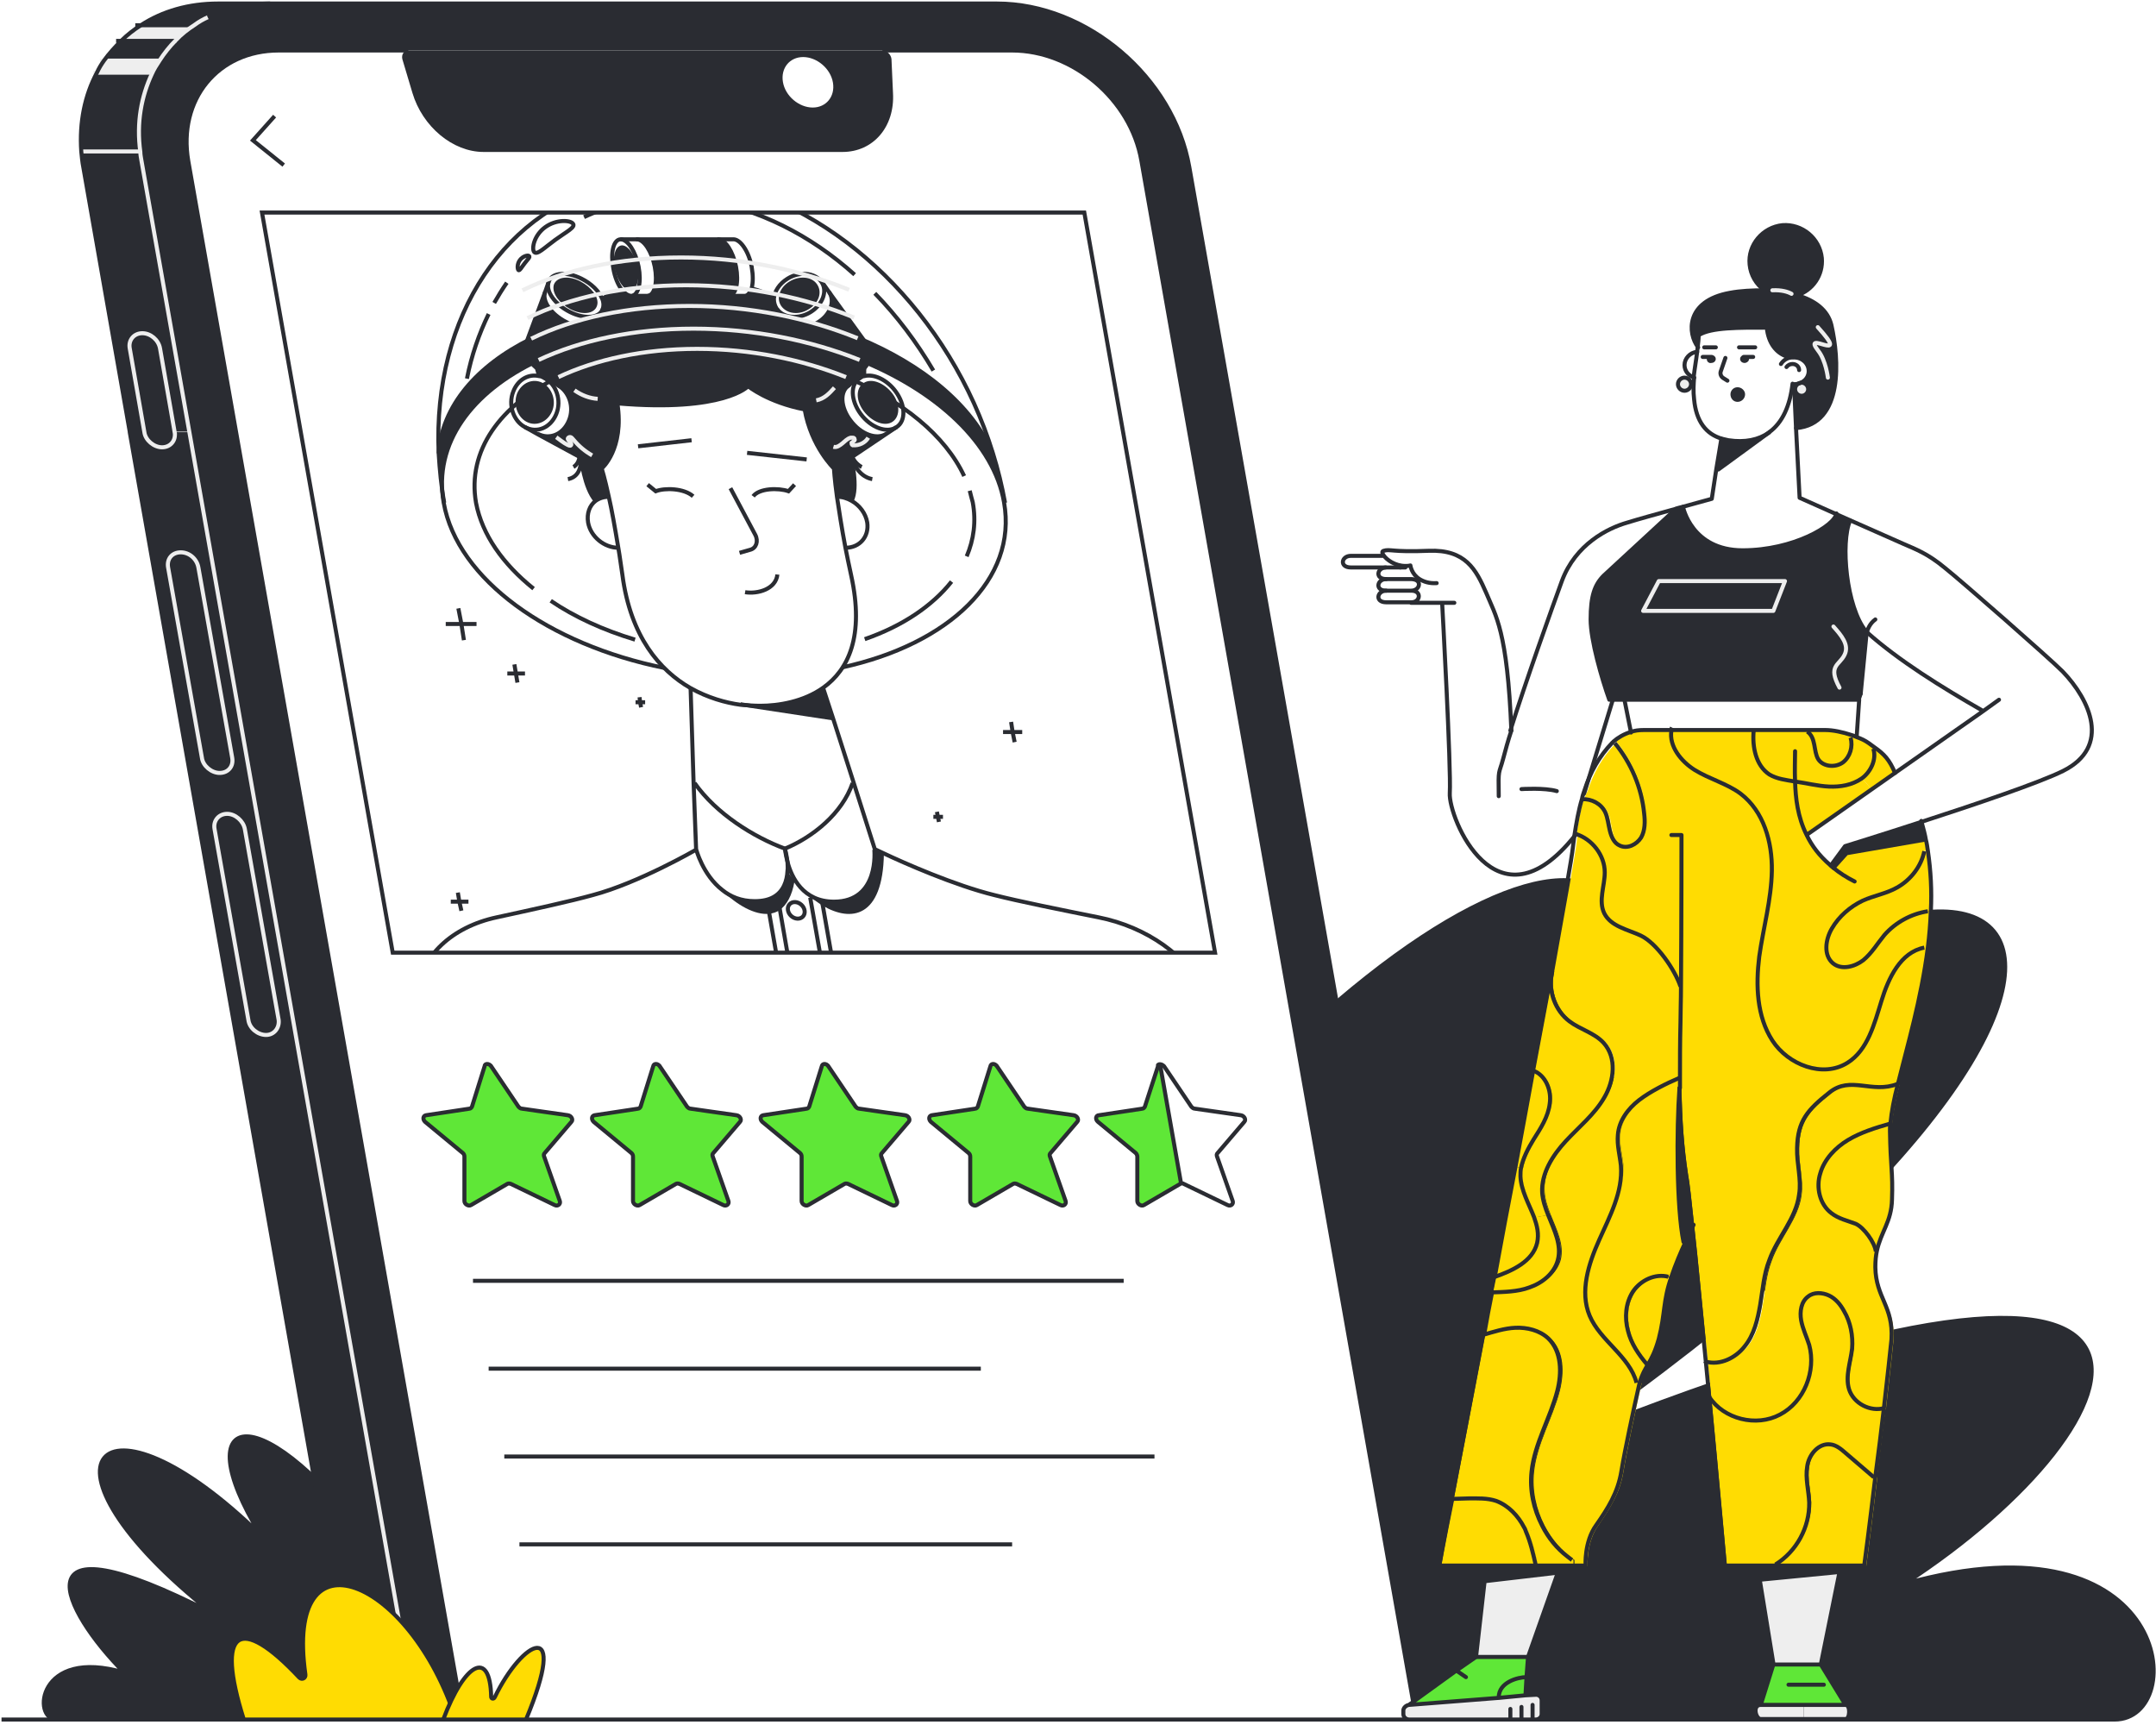 <svg xml:space="preserve" y="0" x="0" viewBox="0 0 427.1 341.6" xmlns:xlink="http://www.w3.org/1999/xlink" xmlns="http://www.w3.org/2000/svg" id="ss3" version="1.1"><style> #ss3 .st0 { fill: #fff; } #ss3 .st1 { fill: #2a2c32; } #ss3 .st2 { fill: #ffdc02; } #ss3 .st3 { fill: #5fe737; } #ss3 .st4 { fill: none; stroke-linecap: round; stroke-linejoin: round; } #ss3 .st20, #ss3 .st4, #ss3 .st6 { stroke: #2a2c32; stroke-width: 0.8; } #ss3 .st6 { fill: none; stroke-miterlimit: 10; } #ss3 .st20 { fill: #2a2c32; stroke-linecap: round; stroke-linejoin: round; } #ss3 .st22 { fill: #eee; } #ss3 .st23 { fill: none; stroke: #eee; stroke-width: 0.8; stroke-miterlimit: 10; } #ss3 .st24 { fill: #5fe737; } #ss3 .st24, #ss3 .st26, #ss3 .st27 { stroke: #2a2c32; stroke-width: 0.8; } #ss3 .st26 { fill: #ffdc02; stroke-miterlimit: 10; } #ss3 .st27 { fill: none; stroke-linecap: round; stroke-linejoin: round; } #ss3 .st27, #ss3 .st28 { stroke-miterlimit: 10; } #ss3 .st28, #ss3 .st29 { fill: none; stroke: #eee; stroke-width: 0.8; stroke-linecap: round; stroke-linejoin: round; } </style><path d="M103.7 340.6H11.2c-4.9 0-3.8-14.4 13.4-9.3-12.3-12.3-22-32 17.4-11.8-38-30.1-22.2-46.6 9.6-15.5-15.2-24.8 0-28.6 24 4.3s28.1 32.3 28.1 32.3zM132.5 340.6h286.4c15 0 11.7-41.8-41.6-26.9 49.4-32.1 68.3-82.9-66-29.1 137.4-95.8 91.2-147.5-7.3-57.1 47.2-71.9-10.1-76-84.4 19.5s-87.1 93.6-87.1 93.6z" class="st20"></path><clipPath id="SVGID_00000060004851843390808160000007415569610760964538_"><path d="M336.3 340.6h-299L-27.2-25.3h298.9z"></path></clipPath><g clip-path="url(#SVGID_00000060004851843390808160000007415569610760964538_)"><g id="XMLID_00000075125328580618002200000016112312624887106741_"><path d="M34.8 8.1c1.1-1.2 2.4-2.2 3.8-3.1.8-.6 1.7-1.1 2.6-1.5C44.8 1.7 48.9.7 53.5.7h144c17.8 0 35 14.6 38.1 32.4l39.2 222.1 18.8 106.4.4 2.3 7.7 43.5c2.5 14.2-5.1 26.3-17.6 29.8-.9-2.7-1.8-5.4-2.9-8.2h2.6c6.9 0 11.5-5.6 10.3-12.5l-67.9-385C224 19.7 212.5 10 200.5 10H55.2c-12 0-20 9.7-17.9 21.8l67.9 385c.5 3 2.1 5.8 4.2 7.9l-5.4 1.7c-4.9-5.2-8.5-11.7-9.7-18.8l-56.8-322L28 31.7c-.1-.6-.2-1.1-.2-1.6-.8-5.8.2-11 2.3-15.5.4-.9.9-1.7 1.5-2.6.9-1.4 2-2.7 3.2-3.9z" class="st1"></path><path d="m226.1 31.8 67.9 385c1.2 6.9-3.4 12.5-10.3 12.5H119.8c-3.9 0-7.6-1.8-10.4-4.5-2.2-2.1-3.7-4.9-4.2-7.9l-67.9-385C35.2 19.7 43.2 10 55.2 10h25.7c-.9 0-1.4.8-1.2 1.7l2 6.7c2 6.7 8 11.7 14.1 11.7h71.1c6.1 0 10.3-5 10-11.7l-.3-6.7c-.1-.9-.9-1.7-1.8-1.7h25.7c12 0 23.5 9.7 25.6 21.8z" class="st0"></path><path d="M174.8 10c.9 0 1.7.8 1.8 1.7l.3 6.7c.4 6.7-3.9 11.7-10 11.7H95.8c-6.1 0-12.1-5-14.1-11.7l-2-6.7c-.2-.9.3-1.7 1.2-1.7h93.9zm-9.4 6.3c-.5-3-3.4-5.4-6.3-5.4s-5 2.4-4.4 5.4c.5 3 3.4 5.4 6.3 5.4s4.9-2.4 4.4-5.4zM43.2.7h10.3c-4.5 0-8.7 1-12.3 2.8-.9.5-1.8 1-2.6 1.5H27.9C32.1 2.3 37.4.7 43.2.7z" class="st1"></path><path d="M38.5 5c-1.4.9-2.6 1.9-3.8 3.1H24c1.2-1.2 2.5-2.2 3.9-3.1h10.6z" class="st22"></path><path d="M24 8.1h10.8c-1.2 1.2-2.3 2.5-3.2 4h-11c1-1.5 2.1-2.8 3.4-4z" class="st1"></path><path d="M31.6 12c-.5.9-1 1.7-1.4 2.6l-.3-.2H19.2c.4-.8.9-1.6 1.4-2.4h11z" class="st22"></path><path d="M30.1 14.6C28 19.1 27 24.3 27.7 30H16.1c-.5-5.8.6-11.1 3.1-15.6h10.6l.3.2zM27.7 30c.1.5.1 1.1.2 1.6l9.5 53.9h-2.9L31.7 69c-.3-1.6-1.9-3-3.5-3s-2.8 1.3-2.5 3l2.9 16.6h-2.9l-9.2-52.4c-.2-1.1-.3-2.1-.4-3.1h11.6V30zM37.5 85.6l56.8 322H82.6l-.3-1.5L25.7 85.6h2.9c.3 1.6 1.9 3 3.5 3s2.7-1.4 2.5-3h2.9zM55.1 202l-6.7-37.8c-.3-1.6-1.9-3-3.5-3s-2.8 1.4-2.5 3l6.7 37.8c.3 1.6 1.9 3 3.5 3 1.7 0 2.8-1.4 2.5-3zM46 150.1l-6.7-37.7c-.3-1.7-1.9-3-3.5-3s-2.8 1.3-2.5 3l6.7 37.7c.3 1.6 1.9 3 3.5 3s2.8-1.3 2.5-3z" class="st1"></path><path d="m48.5 164.2 6.7 37.8c.3 1.6-.8 3-2.5 3-1.6 0-3.3-1.3-3.5-3l-6.7-37.8c-.3-1.6.8-3 2.5-3 1.6 0 3.2 1.4 3.5 3zM39.3 112.4l6.7 37.7c.3 1.6-.8 3-2.5 3s-3.3-1.4-3.5-3l-6.7-37.7c-.3-1.7.8-3 2.5-3s3.2 1.3 3.5 3zM31.7 69l2.9 16.6c.3 1.6-.8 3-2.5 3-1.6 0-3.3-1.4-3.5-3L25.7 69c-.3-1.6.8-3 2.5-3 1.6 0 3.2 1.3 3.5 3z" class="st1"></path><g><path d="M18.5 14.4H29.8M19.8 12h11.8M34.8 8.1h.1" class="st23"></path><path d="M23 8.1h11.8M26.8 5h11.7" class="st6"></path><path d="M117.6 435.8c-5.1-2.1-9.8-5.4-13.6-9.5-4.9-5.2-8.5-11.7-9.7-18.8l-56.8-322L28 31.7c-.1-.6-.2-1.1-.2-1.6-.8-5.8.2-11 2.3-15.5.4-.9.9-1.7 1.5-2.6.9-1.4 2-2.8 3.2-4 1.1-1.2 2.4-2.2 3.8-3.1.8-.6 1.7-1.1 2.6-1.5" class="st23"></path><path d="M41.2 3.5C44.8 1.7 48.9.7 53.5.7h144c17.8 0 35 14.6 38.1 32.4l39.2 222.1" class="st6"></path><path d="M27.7 30H15.9" class="st23"></path><path d="m25.7 85.6 56.5 320.5.3 1.5" class="st4"></path><path d="M53.5.7H43.2c-5.8 0-11 1.5-15.3 4.3-1.4.9-2.7 1.9-3.9 3.1-1.2 1.2-2.4 2.5-3.4 3.9-.5.7-1 1.5-1.4 2.4-2.4 4.5-3.5 9.8-3.1 15.6.1 1 .2 2.1.4 3.1l9.2 52.4" class="st6"></path><path d="M174.8 10h25.7c12 0 23.5 9.7 25.6 21.8l67.9 385c1.2 6.9-3.4 12.5-10.3 12.5H119.8c-3.9 0-7.6-1.8-10.4-4.5-2.2-2.1-3.7-4.9-4.2-7.9l-67.9-385C35.2 19.7 43.2 10 55.2 10h25.7" class="st6"></path><path d="M165.4 16.3c.5 3-1.5 5.4-4.4 5.4s-5.8-2.4-6.3-5.4c-.5-3 1.5-5.4 4.4-5.4s5.8 2.4 6.3 5.4z" class="st6"></path><path d="M34.6 85.6c.3 1.6-.8 3-2.5 3-1.6 0-3.3-1.4-3.5-3L25.7 69c-.3-1.6.8-3 2.5-3 1.6 0 3.2 1.3 3.5 3l2.9 16.6zM43.5 153.1c-1.6 0-3.3-1.4-3.5-3l-6.7-37.7c-.3-1.7.8-3 2.5-3s3.2 1.3 3.5 3l6.7 37.7c.3 1.7-.8 3-2.5 3zM52.7 205c-1.6 0-3.3-1.3-3.5-3l-6.7-37.8c-.3-1.6.8-3 2.5-3 1.6 0 3.2 1.4 3.5 3l6.7 37.8c.2 1.6-.9 3-2.5 3z" class="st23"></path><path d="m274.8 255.3 18.7 106.4" class="st4"></path></g></g></g><path d="m97.3 211.2 5.4 8c.2.2.4.4.7.4l9.1 1.3c.7.1 1.1.9.7 1.3l-5.3 6.2c-.2.2-.2.4-.1.7l3.1 8.8c.2.6-.4 1.1-1 .8l-8.7-4.2c-.3-.1-.5-.1-.7 0l-7.2 4.2c-.5.3-1.3-.2-1.3-.8v-8.8c0-.3-.1-.5-.3-.7l-7.5-6.2c-.5-.5-.4-1.2.2-1.3l8.6-1.3c.2 0 .4-.2.5-.4l2.5-8c0-.6.9-.6 1.3 0zM130.7 211.2l5.4 8c.2.2.4.4.7.4l9.1 1.3c.7.1 1.1.9.7 1.3l-5.3 6.2c-.2.2-.2.4-.1.7l3.1 8.8c.2.6-.4 1.1-1 .8l-8.7-4.2c-.3-.1-.5-.1-.7 0l-7.2 4.2c-.5.3-1.3-.2-1.3-.8v-8.8c0-.3-.1-.5-.3-.7l-7.5-6.2c-.5-.5-.4-1.2.2-1.3l8.6-1.3c.2 0 .4-.2.5-.4l2.5-8c.1-.6.9-.6 1.3 0zM164.1 211.2l5.4 8c.2.2.4.4.7.4l9.1 1.3c.7.1 1.1.9.7 1.3l-5.3 6.2c-.2.2-.2.4-.1.7l3.1 8.8c.2.6-.4 1.1-1 .8l-8.7-4.2c-.3-.1-.5-.1-.7 0l-7.2 4.2c-.5.3-1.3-.2-1.3-.8v-8.8c0-.3-.1-.5-.3-.7l-7.5-6.2c-.5-.5-.4-1.2.2-1.3l8.6-1.3c.2 0 .4-.2.5-.4l2.5-8c.1-.6.9-.6 1.3 0zM197.5 211.2l5.4 8c.2.2.4.4.7.4l9.1 1.3c.7.1 1.1.9.7 1.3l-5.3 6.2c-.2.2-.2.4-.1.7l3.1 8.8c.2.6-.4 1.1-1 .8l-8.7-4.2c-.3-.1-.5-.1-.7 0l-7.2 4.2c-.5.3-1.3-.2-1.3-.8v-8.8c0-.3-.1-.5-.3-.7l-7.5-6.2c-.5-.5-.4-1.2.2-1.3l8.6-1.3c.2 0 .4-.2.5-.4l2.5-8c.1-.6.9-.6 1.3 0z" class="st24"></path><g id="XMLID_00000119802048616191923980000002428716710160149905_"><path d="M245.7 220.9c.7.1 1.1.9.7 1.3l-5.3 6.2c-.2.2-.2.4-.1.7l3.1 8.8c.2.6-.4 1.1-1 .8l-8.7-4.2c-.1-.1-.3-.1-.4-.1l-4.2-23.9c.3 0 .6.2.8.4l5.4 8c.2.2.4.4.7.4l9 1.6z" class="st0"></path><path d="m229.8 210.8 4.2 23.9c-.1 0-.2 0-.3.1l-7.2 4.2c-.5.3-1.3-.2-1.3-.8v-8.8c0-.2-.1-.5-.3-.7l-7.5-6.2c-.6-.5-.4-1.3.2-1.3l8.6-1.3c.2 0 .4-.2.5-.4l2.6-8c0-.6.2-.7.5-.7z" class="st3"></path><g><path d="M229.8 210.8c.3 0 .6.2.8.4l5.4 8c.2.2.4.4.7.4l9.1 1.3c.7.1 1.1.9.7 1.3l-5.3 6.2c-.2.2-.2.4-.1.7l3.1 8.8c.2.6-.4 1.1-1 .8l-8.7-4.2c-.1-.1-.3-.1-.4-.1-.1 0-.2 0-.3.1l-7.2 4.2c-.5.3-1.3-.2-1.3-.8v-8.8c0-.2-.1-.5-.3-.7l-7.5-6.2c-.6-.5-.4-1.3.2-1.3l8.6-1.3c.2 0 .4-.2.5-.4l2.6-8c-.1-.3.1-.4.4-.4z" class="st6"></path><path d="m229.8 210.8 4.2 23.8v.1" class="st6"></path></g></g><path d="M93.7 253.7h128.9M96.8 271.1h97.5M99.9 288.5h128.8M102.9 305.9h97.6" class="st6"></path><defs><path d="M214.8 42.1H51.9l25.9 146.6h162.9z"></path></defs><clipPath id="XMLID_00000136381501794680379220000003180063496549061293_"><path d="M214.8 42.1H51.9l25.9 146.6h162.9z"></path></clipPath><g clip-path="url(#XMLID_00000136381501794680379220000003180063496549061293_)"><g id="XMLID_00000057827639931232761830000015291258737447498153_"><path d="M176.4 78.1c1.5 1.9 1.5 4.2.2 5.1s-3.7 0-5.1-1.9c-1.5-1.9-1.5-4.2-.2-5.1 1.4-.9 3.7 0 5.1 1.9z" class="st1"></path><path d="M168.2 76.3c-1.9 1.2-1.7 4.4.3 7 2 2.7 5.2 3.9 7.1 2.6l-6.7 4.5-.2.1s1.5 6 .1 8.6c-.9-.5-1.8-.8-2.8-.8-.5-3.7-.6-5.6-.6-5.6s-4.5-4.3-5.8-11.7c-7.3-1.4-11.2-4.6-11.2-4.6s-4.7 5.2-25.9 3.4c1.4 9.1-3.1 12.9-3.1 12.9s.6 1.9 1.4 5.6c-1 0-1.9.3-2.6.8-2.4-2.7-2.9-8.6-2.9-8.6l-.3-.1-8.3-4.5c2.3 1.2 5.1 0 6.2-2.6 1.1-2.6.1-5.8-2.2-7h-.1l-2.5-1.4c-.3-.2-.7-.3-1.1-.4l-.4-1.4c-1.8-1.5-2.8-3.4-2.3-4.8l3.9-10.5c-.6 1.8 1.3 4.5 4.2 6 2.9 1.4 5.7 1.2 6.4-.4l.1-.2.7-2c.2-.6.1-1.3-.1-2 0 0 1.6-1.3 3.9-1.8.6.8 1.3 1.3 1.9 1.2H147.6c.6 0 1.1-.6 1.4-1.5 1.5.4 3.6 1.1 4.6 2.1 0 .7.1 1.4.6 2.1l1.4 2c1.3 1.8 4.3 2.1 6.7.6 2.4-1.5 3.4-4.2 2.1-6l7.6 10.5c1 1.4.7 3.3-.6 4.8v1.4c-.3.1-.6.2-.9.4l-2.3 1.3z" class="st1"></path><path d="M161.6 56.6c.9 1.3.2 3.3-1.5 4.4-1.8 1.1-3.9.9-4.9-.5-.9-1.3-.2-3.3 1.5-4.3 1.7-1.2 3.9-1 4.9.4zM163 179.4c-2-1.2-4-3-5.5-4.9-.5-.6-1-1.3-1.4-2v-1.8c.8 3.1 3.1 7.9 9.2 7.9 9.1 0 8-10.3 8-10.3h.1s.6.3 1.7.8c-.2 12.7-6.5 13.6-12.1 10.3zM163.1 136.1l2 6.1-18.3-2.8c1.4.2 2.7.3 3.8.3 3.6.1 8.6-.7 12.5-3.6zM145.7 52.8c.6 3.1 0 5.7-1.4 5.8h-16.1c1.4-.1 2.1-2.7 1.4-5.8-.6-3-2.1-5.3-3.5-5.4h16.1c1.4.1 2.9 2.4 3.5 5.4z" class="st1"></path><path d="M157.4 174.5c-.5 3-1.6 4.8-3 5.8l-.4-2.4-.8-.1c2-1.1 2.7-3.3 2.8-5.2.4.6.9 1.2 1.4 1.9z" class="st1"></path><path d="M152.4 181c-2.9.3-6.5-1.8-9.3-4.6 1.6 1.3 3.7 2.2 6.4 2.2 1.6 0 2.8-.3 3.7-.8l.8.1.4 2.4c-.6.4-1.3.6-2 .7zM125.9 52.9c.4 2.2 0 4.1-1 4.2-1 .1-2.2-1.7-2.7-3.9s0-4.1 1-4.2c1 0 2.2 1.7 2.7 3.9zM114.9 56.1c2.1 1.1 3.5 3 3.1 4.3-.5 1.3-2.6 1.5-4.7.5-2.1-1.1-3.5-3-3.1-4.4.4-1.3 2.5-1.5 4.7-.4zM107.3 76.2c1.7.9 2.4 3.2 1.7 5.1-.8 1.9-2.8 2.8-4.5 1.9s-2.4-3.2-1.7-5.1c.9-1.9 2.8-2.8 4.5-1.9z" class="st1"></path><g><path d="M122.5 108.5c-2.8 0-5.5-2.2-6-5-.3-1.8.3-3.4 1.5-4.3.7-.5 1.6-.8 2.6-.8M137.3 98.3c-1.8-1.6-5.6-1.7-7.4-1l-1.6-1.3" class="st6"></path><path d="M150.6 139.8c3.6 0 8.6-.8 12.5-3.6 4.9-3.5 8.2-10.1 5.5-22.3-.4-1.9-.8-3.7-1.1-5.3-.8-4.2-1.3-7.6-1.7-10.2-.5-3.7-.6-5.6-.6-5.6s-4.5-4.3-5.8-11.7c-7.3-1.4-11.2-4.6-11.2-4.6s-4.7 5.2-25.9 3.4c1.4 9.1-3.1 12.9-3.1 12.9s.6 1.9 1.4 5.6c.6 2.6 1.2 6 1.9 10.2.3 1.7.5 3.4.8 5.3 1.6 12.2 7.4 18.9 13.5 22.4 3.4 1.9 6.9 2.9 9.9 3.3 1.4.1 2.7.2 3.9.2" class="st6"></path><path d="M167.5 108.5c2.8 0 4.7-2.2 4.3-5-.3-1.8-1.5-3.4-3.1-4.3-.9-.5-1.8-.8-2.8-.8M149.2 98.3c1.2-1.6 5-1.7 7-1l1.2-1.3M148 89.7l11.8 1.3M126.4 88.4l10.6-1.2M144.7 96.7l4.9 9.2c.7 1.3.2 2.7-1 3l-2.1.6M147.6 117.3c2.5.4 6.1-.6 6.4-3.5M244.2 208.4l-5.5-11.8c-3.4-7.2-11.5-13-21.1-14.9-7.5-1.5-15.9-3.2-20.6-4.4-7.8-1.9-18-6.4-22-8.3-1.1-.5-1.7-.8-1.7-.8l-4.2-13.2-4.1-12.8-2-6.1M136.8 136.1l.6 19 .5 13.2s-11.4 6.6-20.5 9c-4.3 1.2-12.1 2.9-19 4.4-8.9 1.9-15 7.7-15.8 14.9l-1.4 11.8M137.6 155.1c4.3 6.1 11.7 10.7 17.9 13 0 0 .3 1.1.5 2.6 0 .6.1 1.2 0 1.8-.1 2-.8 4.1-2.8 5.2-.9.5-2.1.8-3.7.8-2.7 0-4.8-.9-6.4-2.2-3.9-3-5.2-8.1-5.2-8.1M154 177.8l.5 2.4 4.9 28.2M152 178.5l.4 2.5 4.8 27.4" class="st6"></path><path d="M168.9 155.1c-2.1 6.1-7.9 10.7-13.4 13 0 0 .1 1.1.5 2.6.8 3.1 3.1 7.9 9.2 7.9 9.1 0 8-10.3 8-10.3M160.5 177.8l5.4 30.6" class="st6"></path><path d="m162.8 178.5.2.9 5.1 29" class="st6"></path><ellipse ry="1.8" rx="1.5" cy="180.3" cx="157.7" class="st6" transform="rotate(-47.521 157.744 180.264)"></ellipse><ellipse ry="1.8" rx="1.5" cy="195" cx="160.3" class="st6" transform="rotate(-47.521 160.34 194.987)"></ellipse><path d="m146.7 139.5 18.4 2.8M126.7 138.1l.1 1 .2 1M127.8 139.1h-1.9M185.6 160.8l.2 1 .2 1M186.8 161.8h-1.9M200.3 143l.3 2 .4 2M202.5 145h-3.8M90.8 120.5l.6 3.1.5 3.2M94.4 123.6h-6.1M101.9 131.6l.3 1.8.3 1.8M104 133.4h-3.5M90.7 176.8l.3 1.8.4 1.8M92.8 178.6h-3.5M109 81.3c-.8 1.9-2.8 2.8-4.5 1.9s-2.4-3.2-1.7-5.1c.8-1.9 2.8-2.8 4.5-1.9 1.7.9 2.5 3.2 1.7 5.1z" class="st6"></path><path d="M107.9 74.9c2.3 1.2 3.4 4.4 2.3 7.1-1.1 2.7-3.8 3.9-6.2 2.6-2.3-1.2-3.4-4.4-2.3-7.1.9-2.3 3-3.5 5.1-3 .4 0 .7.2 1.1.4z" class="st6"></path><path d="M110.5 76.3c2.3 1.3 3.3 4.4 2.2 7-1.1 2.7-3.8 3.9-6.2 2.6M104 84.6l2.5 1.4 8.3 4.5.3.1s.6 6 2.9 8.6" class="st6"></path><path d="M115.1 90.6c.1 2.6-.9 4-2.6 4.3" class="st6"></path><path d="M114.8 90.4c-.1 1.5-1.2 2.1-1.2 2.1M107.9 74.9l2.5 1.3.1.1 8.5 4.6M113.2 60.9c-2.1-1.1-3.5-3-3.1-4.4.5-1.3 2.6-1.5 4.7-.4s3.5 3 3.1 4.3c-.4 1.4-2.5 1.6-4.7.5z" class="st6"></path><path d="M119.4 61.2c-.6 1.8-3.5 2.1-6.5.6s-4.9-4.2-4.2-6c.6-1.8 3.5-2.1 6.5-.6 2 1 3.5 2.5 4.1 4 .3.7.3 1.4.1 2z" class="st6"></path><path d="M118.6 63.4c-.8 1.7-3.6 1.9-6.4.4-3-1.5-4.9-4.2-4.2-6M114.8 73.7c-.6 1.8-3.6 2.1-6.5.6-.7-.4-1.4-.8-1.9-1.3-1.8-1.5-2.8-3.4-2.3-4.8" class="st6"></path><path d="m108.7 55.8-.7 2-3.9 10.5M119.4 61.2l-.7 2-.1.2-2.4 6.5M125.9 52.9c.4 2.2 0 4.1-1 4.2-1 .1-2.2-1.7-2.7-3.9s0-4.1 1-4.2c1 0 2.2 1.7 2.7 3.9z" class="st6"></path><path d="M123 47.4c1.4.1 2.9 2.4 3.5 5.4.6 3.1 0 5.7-1.4 5.8-.6 0-1.3-.4-1.9-1.2-.8-1-1.4-2.5-1.7-4.2-.6-3.1 0-5.7 1.4-5.8h.1zM126 47.4h.2c1.4.1 2.9 2.4 3.5 5.4.6 3.1 0 5.7-1.4 5.8M142.1 47.4h.2c1.4.1 2.9 2.4 3.5 5.4.6 3.1 0 5.7-1.4 5.8" class="st6"></path><path d="M122.9 47.4H145.2c1.4-.1 3.1 2.3 3.7 5.4.3 1.7.3 3.2 0 4.3-.3.9-.8 1.5-1.4 1.5H125.2M106.4 73.1l.4 1.4M171.5 81.3c1.5 1.9 3.8 2.8 5.1 1.9s1.3-3.2-.2-5.1c-1.5-1.9-3.8-2.8-5.1-1.9-1.4.9-1.3 3.2.2 5.1z" class="st6"></path><path d="M170.3 74.9c-1.9 1.2-1.8 4.4.2 7.1 2 2.7 5.2 3.9 7.1 2.6 1.9-1.2 1.8-4.4-.2-7.1-1.7-2.3-4.3-3.5-6.2-3-.3 0-.6.2-.9.4z" class="st6"></path><path d="M168.2 76.3c-1.9 1.2-1.7 4.4.3 7 2 2.7 5.2 3.9 7.1 2.6M177.6 84.6l-2.1 1.4-6.7 4.5-.2.1s1.5 6 .1 8.6" class="st6"></path><path d="M168.7 90.6c.8 2.6 2.4 4 4.1 4.3" class="st6"></path><path d="M168.8 90.4c.6 1.5 1.9 2.1 1.9 2.1M170.3 74.9l-2.1 1.3v.1l-6.9 4.6M160 60.9c1.8-1.1 2.5-3 1.5-4.4-.9-1.3-3.1-1.5-4.9-.4-1.8 1.1-2.4 3-1.5 4.3 1 1.4 3.2 1.6 4.9.5z" class="st6"></path><path d="M153.9 61.2c1.3 1.8 4.3 2.1 6.7.6 2.4-1.5 3.4-4.2 2.1-6-1.3-1.8-4.3-2.1-6.7-.6-1.6 1-2.6 2.5-2.7 4 0 .7.2 1.4.6 2z" class="st6"></path><path d="M155.4 63.2c1.3 1.8 4.3 2.1 6.7.6 2.4-1.5 3.4-4.2 2.1-6M163 73.7c1.3 1.8 4.3 2.1 6.7.6.6-.4 1.1-.8 1.5-1.3 1.3-1.5 1.6-3.4.6-4.8" class="st6"></path><path d="m162.8 55.8 1.4 2 7.6 10.5M153.9 61.2l1.5 2 4.8 6.7M171.2 73.1v1.4M123.2 57.4c-2.3.6-3.9 1.8-3.9 1.8M148.8 57.1c1.5.4 3.6 1.1 4.6 2.1" class="st6"></path></g></g><g id="XMLID_00000145031850716001578770000012458354209873675950_"><path d="M196.6 89.8c1 3.2 1.8 6.5 2.4 9.8-2.1-11.7-13.2-22-28.6-28.2-9.7-3.9-21.1-6.2-32.9-6.2-11.8 0-22.4 2.3-30.7 6.2C93.5 77.6 85.9 87.9 88 99.6c-.6-3.3-.9-6.6-1.1-9.8.6-9.3 7.5-17.4 18.3-22.7 8.4-4.1 19.2-6.5 31.4-6.5 12 0 23.5 2.4 33.3 6.4 12.9 5.2 22.7 13.4 26.7 22.8zM139.4 22.4l2.4 13.7c-2.6-.5-5.2-.8-7.9-.9l-.2-1.3c.4 0 .7 0 1.1.1.4 0 .9.1 1.3.1.9.1 1.8.2 2.8.3l-2.1-11.9h2.6z" class="st1"></path><path d="m134.1 22.4 2 11.6c-.4 0-.9-.1-1.3-.1l-2-11.5h1.3zM133.8 33.9l.2 1.3h-1.9c-3.2 0-6.3.3-9.3.9l-2.4-13.7h11.3l2.1 11.5z" class="st1"></path><g><path d="M170.3 71.3c15.4 6.2 26.6 16.6 28.6 28.2 2.7 15.2-10.9 28.1-32.1 32.7" class="st6"></path><path d="M106.7 71.3c8.3-3.9 18.9-6.2 30.7-6.2s23.2 2.3 32.9 6.2" class="st23"></path><path d="M131.6 132.3c-22.8-4.6-41-17.5-43.7-32.7-2.1-11.7 5.5-22 18.7-28.2M169.9 66.9c12.9 5.3 22.7 13.4 26.7 22.8" class="st6"></path><path d="M105.2 67.1c8.4-4.1 19.2-6.5 31.4-6.5 12 0 23.5 2.4 33.3 6.4" class="st23"></path><path d="M104.5 63c8.4-4.1 19.2-6.5 31.4-6.5 12 0 23.5 2.4 33.3 6.4" class="st23"></path><path d="M103.5 57.5c8.4-4.1 19.2-6.5 31.4-6.5 12 0 23.5 2.4 33.3 6.4" class="st23"></path><path d="M86.9 89.8c.6-9.3 7.5-17.4 18.3-22.7M188.5 115.2c-3.8 4.8-9.7 8.8-17.2 11.4M192.1 97.2c.2.8.4 1.6.6 2.3.7 3.8.2 7.4-1.2 10.7M167.6 74.7c11.1 4.6 19.7 11.6 23.4 19.6" class="st6"></path><path d="M110.6 74.7c7.4-3.5 16.9-5.6 27.5-5.6 10.6 0 20.8 2.1 29.5 5.6" class="st23"></path><path d="M105.7 116.6c-6.1-4.9-10.2-10.7-11.4-17-1.8-10.3 4.8-19.4 16.3-24.9M125.8 126.7c-6.3-1.9-12-4.5-16.7-7.7" class="st6"></path><path d="M88 99.6c-.6-3.3-.9-6.6-1.1-9.8-1.2-27.3 13.3-49 35.9-53.7 3-.6 6.1-.9 9.3-.9h1.9c2.6.1 5.3.4 7.9.9 24.2 4.7 46.4 26.4 54.8 53.7 1 3.2 1.8 6.5 2.4 9.8" class="st6"></path><path d="M129.2 33.9c.9 0 1.8-.1 2.7-.1h1.9c.4 0 .7 0 1.1.1.4 0 .9.1 1.3.1.9.1 1.8.2 2.8.3l-2.1-11.9M124.3 34.5c.9-.1 1.7-.3 2.6-.4" class="st23"></path><path d="M97.9 60c.8-1.4 1.6-2.7 2.5-4M92.5 75c.9-4.6 2.4-8.9 4.3-12.8M173.3 58.1c4.4 4.5 8.3 9.7 11.6 15.3M139.4 39.7c10.7 1.6 21.1 6.8 29.9 14.7M115.7 43c5.1-2.4 10.9-3.7 17.1-3.7.8 0 1.5 0 2.3.1M110 47.5c-2.2 1.6-3.6 3.1-4.2 2.4-.5-.7 0-3.3 2.2-4.9 2.2-1.6 5-1.4 5.5-.7.6.7-1.3 1.6-3.5 3.2zM103.9 52.2c-.6.8-1 1.5-1.2 1.3-.2-.2-.3-1.2.3-2s1.6-1 1.8-.8c.3.2-.3.7-.9 1.5z" class="st6"></path><path d="m134.1 22.4 2 11.6M132.8 22.4l2.1 11.5M131.8 22.5l2 11.4" class="st23"></path><path d="m141.8 36.1-2.4-13.7h-19l2.4 13.7" class="st6"></path></g></g><path d="M110.2 86.6c.7.5 1.4 1.1 2.2 1.5.2.1.6.3.7.1.2-.2 0-.5-.2-.7s-.5-.5-.4-.7c.1-.2.4-.3.6-.2s.4.4.6.6c1 1.2 2.2 2.2 3.6 3M172 86.7c-.6 1-1.8 1.6-3.1 1.5-.2-.1-.2-.3-.2-.5.1-.1.3-.2.4-.3.1-.1.3-.2.2-.4 0-.2-.2-.3-.3-.3h-.5c-.7.2-1.1.7-1.6 1.1s-1.1.9-1.8.7M113.8 77.3c1.4 1 3 1.6 4.6 1.7M165.3 76.8c-1 1.1-2 2.2-3.6 2.5" class="st23"></path></g><path stroke-miterlimit="10" stroke-width=".8" stroke="#2a2c32" fill="none" overflow="visible" d="M214.8 42.1H51.9l25.9 146.6h162.9z"></path><path d="m54.4 23-4.3 4.8 6.1 4.9M.3 340.6h416.9" class="st6"></path><path d="M90.3 340.6c-9-27.9-34-38.5-29.8-8.9.1.7-.7 1.1-1.2.6-11.8-12.6-16.7-9.7-11 8.3h42z" class="st26"></path><path d="M87.8 340.6c4.2-11.2 9.3-14.1 9.5-4.5 0 .4.5.5.7.1 5.5-11.4 14.8-16.2 6.2 4.4H87.8" class="st26"></path><path d="M299.2 340.6h5c.7 0 1.2-.5 1.2-1.1v-2.7c0-.6-.6-1.1-1.3-1.1l-1.9.1-5.3.4-17.9 1.4c-.6.1-1.1.5-1.1 1.1v.7c0 .6.5 1.1 1.2 1.1h20.1z" class="st22"></path><path d="m288.5 330.9-9.5 6.7 17.9-1.4c0-3 3.8-4 5.5-4l.3-4h-10.3l-3.9 2.7z" class="st3"></path><path d="M285.5 310.3h19.2v-.4c-.5-2.2-1-4.4-1.9-6.5-.1-.3-.3-.6-.4-.9-1.2-2.3-3.1-4.3-5.5-5.2-1.7-.6-3.6-.5-5.5-.5-1.1 0-2.2.1-3.3.1-1.7 8.3-2.6 13.4-2.6 13.4z" class="st2"></path><path d="M288 296.9c1.1 0 2.2-.1 3.3-.1 1.8-.1 3.7-.1 5.5.5 2.4.8 4.3 2.9 5.5 5.2.1.3.3.6.4.9l3.1-1c-1.7-3.3-2.5-7-2.1-10.7.6-5.6 3.7-10.6 5.1-16 .9-3.6.9-7.9-1.8-10.4-1.7-1.6-4.1-2.2-6.4-2.1-2.2.1-4.3.7-6.4 1.4-2.4 12.5-4.6 24-6.2 32.3z" class="st2"></path><path d="m294.1 313.2-1.7 15h10.3l5.9-16.7z" class="st22"></path><path d="m294.5 310.3-.4 2.9 14.5-1.7.4-1.2h-4.8z" class="st1"></path><path d="M307.8 192.9c-.7 3.4.7 7.2 3.5 9.3 2.1 1.6 5 2.3 6.8 4.3 2.6 2.9 2.1 7.4.1 10.8-1.9 3.3-5 5.8-7.6 8.6-2.6 2.8-4.9 6.3-4.6 10.2.1 1.5.6 3 1.2 4.5 1.2 3 2.7 5.9 2 8.9-.7 2.6-3 4.5-5.6 5.4-2.4.8-5.1.9-7.6 1-.6 2.9-1.1 5.7-1.6 8.5 2.1-.7 4.2-1.3 6.4-1.4 2.3-.1 4.8.5 6.4 2.1 2.7 2.6 2.7 6.8 1.8 10.4-1.4 5.4-4.5 10.4-5.1 16-.4 3.7.4 7.4 2.1 10.7 1.4 2.7 3.4 5.1 5.9 6.8v1.2h2.6s-.3-4.7 2.1-8c2.3-3.4 4.3-6.4 5-10.7s2.4-12.1 3.4-16.6c.1-.3.1-.6.2-.9l-.4-.1c-1.4-5.3-7.2-8.3-9.3-13.3-2-4.8-.3-10.2 1.8-15 2.1-4.7 4.7-9.6 4.3-14.7-.2-2-.8-4-.6-6.1.3-2.8 2-5.2 4.2-6.9 2.2-1.7 5.4-3.3 8-4.4 0-3.4 0-7 .1-10.9 0-2.1.1-4.5.1-7.1-1.1-3.3-4.7-8.6-7.9-10.1-2.6-1.2-5.9-1.9-7.2-4.4-1.2-2.5.1-5.4.1-8.1 0-3.4-2.5-6.6-5.7-7.7-.1.1-.1.2-.2.3-.1.8-.2 1.5-.3 2.3-.3 2.1-2 11.8-4.4 25.1z" class="st2"></path><path d="M296.4 253c-.2 1-.4 1.9-.6 2.9 2.6 0 5.2-.1 7.6-1 2.5-.9 4.9-2.8 5.6-5.4.8-3-.8-5.9-2-8.9l-2.8.5c.6 1.7 1.1 3.4.6 5.1-.8 3.7-4.8 5.5-8.4 6.8z" class="st2"></path><path d="m297 336.2 5.3-.4v-.2l.2-3.4c-1.7 0-5.5 1.1-5.5 4z" class="st3"></path><path d="M300.6 231.2c-1.4 7.3-2.8 14.6-4.1 21.8 3.6-1.3 7.6-3.1 8.5-6.8.4-1.7 0-3.4-.6-5.1-1-2.7-2.7-5.3-2.7-8.1 0-.5 0-1.1.1-1.6l-1.2-.2z" class="st2"></path><path d="m300.6 231.2 1.1.2c.4-2 1.4-3.9 2.5-5.7 1.4-2.2 2.9-4.5 3.2-7.1.4-2.6-.8-5.6-3.3-6.4-1.1 6.1-2.3 12.5-3.5 19z" class="st2"></path><path d="M301.7 231.4c-.1.5-.1 1.1-.1 1.6.1 2.8 1.7 5.5 2.7 8.1l2.8-.5c-.6-1.5-1.1-2.9-1.2-4.5-.3-3.8 2-7.4 4.6-10.2 2.6-2.8 5.7-5.3 7.6-8.6 1.9-3.3 2.4-7.9-.1-10.8-1.8-2-4.6-2.7-6.8-4.3-2.8-2.1-4.2-5.9-3.5-9.3-1.1 5.8-2.3 12.3-3.6 19.2 2.5.8 3.6 3.9 3.3 6.4-.4 2.6-1.9 4.9-3.2 7.1-1.1 1.9-2.1 3.8-2.5 5.8zM305.8 302.3l-3.1 1c.9 2.1 1.4 4.3 1.9 6.5v.4h7.1V309c-2.5-1.6-4.5-4-5.9-6.7zM333.1 213.5v2.1c.1 6.4.5 11.9 1.3 17.1.3 1.5.7 5.2 1.2 10 .8 7.1 1.7 17 2.7 26.9 2.8.8 5.9-.7 7.7-3 1.9-2.3 2.6-5.3 3.1-8.3.5-3 .7-6 1.8-8.8 1.7-4.5 5.3-8.2 5.9-13 .4-3.1-.5-6.1-.5-9.2.2-5.4 2.2-7.6 6.4-11 4.2-3.4 8.4.3 13.5-1.7 1.8-7.3 4.6-16.7 5.9-26.9l-.6-.1c-4.7 1-7.1 6.1-8.5 10.6-1.4 4.6-2.7 9.7-6.7 12.2-4.9 3-11.7.3-14.9-4.4-3.2-4.8-3.4-10.9-2.6-16.6.8-5.7 2.4-11.3 2.5-17 .1-5.7-1.6-11.9-6.2-15.3-2.7-2.1-6.2-2.9-9.1-4.7-2.8-1.7-5.2-4.7-4.6-7.8h-5.3c-.9 0-1.8.1-2.6.4-1.3.4-2.5 1-3.4 1.9l.2.1c3.2 4 5.3 8.9 5.8 13.9.2 1.6.2 3.4-.6 4.8s-2.7 2.4-4.2 1.6c-1.1-.5-1.7-1.8-2-3-.3-1.2-.3-2.5-.9-3.6-.8-1.7-2.7-2.8-4.6-2.6-.7 2.3-1.1 4.7-1.5 7.2.1-.1.2-.2.2-.3 3.2 1 5.7 4.2 5.7 7.7 0 2.7-1.3 5.6-.1 8.1 1.3 2.6 4.6 3.2 7.2 4.4 3.2 1.5 6.8 6.8 7.9 10.1 0 2.6-.1 5.1-.1 7.1.1 4.2 0 7.8 0 11.1z" class="st2"></path><path d="M313.9 158.3c1.9-.2 3.8.9 4.6 2.6.6 1.1.6 2.4.9 3.6.3 1.2.8 2.5 2 3 1.5.7 3.3-.2 4.2-1.6.8-1.4.8-3.2.6-4.8-.5-5.1-2.6-10-5.8-13.9l-.2-.1-.2.2c-2.6 2.7-4.4 5.9-5.5 9.4-.3.5-.5 1-.6 1.6zM317.1 245.6c-2.1 4.7-3.9 10.2-1.8 15 2.1 5 7.9 8 9.3 13.3l.4.1c.5-1.7 1.1-2.7 1.7-3.7-1.7-1.9-3.2-4.2-3.8-6.7-.7-2.6-.5-5.5 1-7.8 1.5-2.2 4.4-3.6 7-2.9h.4c.8-2.4 1.9-5 2.8-6.9h-.1c-1.4-6.9-1.4-22.4-.8-30.5v-2.1c-2.6 1-5.8 2.7-8 4.4-2.2 1.7-4 4.2-4.2 6.9-.2 2 .4 4 .6 6.1.2 5.2-2.3 10.1-4.5 14.8z" class="st2"></path><path d="M323.9 255.9c-1.5 2.2-1.7 5.2-1 7.8.7 2.5 2.1 4.7 3.8 6.7.7-1.2 1.4-2.5 2.1-5 1.3-5 .8-7.5 2.5-12.3h-.4c-2.6-.8-5.5.6-7 2.8zM363.2 171.9c-.2-.2-.5-.4-.7-.6-2.1-1.8-3.6-3.8-4.6-5.9-1.8-3.6-2.2-7.3-2.3-10.6-1.7-.3-3.6-.4-5.1-1.4-2.7-1.7-3.4-5.5-3.1-8.7H331c-.5 3.1 1.9 6.1 4.6 7.8 2.9 1.8 6.4 2.7 9.1 4.7 4.6 3.5 6.3 9.6 6.2 15.3-.1 5.7-1.7 11.3-2.5 17-.7 5.7-.5 11.8 2.6 16.6 3.1 4.8 10 7.5 14.9 4.4 4-2.5 5.4-7.7 6.7-12.2 1.4-4.6 3.8-9.7 8.5-10.6l.6.1c.3-2.4.5-4.9.6-7.3h-.5c-3.3.5-6.4 2.2-8.6 4.7-1.4 1.6-2.5 3.6-4.2 5-1.7 1.4-4.3 2-6 .6-1.9-1.6-1.5-4.7-.2-6.9 1.4-2.4 3.5-4.4 6.1-5.5 2.2-1 4.7-1.4 6.8-2.6 2.7-1.5 4.7-4.2 5.3-7.2l.6-.1c-.1-.7-.2-1.5-.4-2.2l-15.5 2.6-2.5 3z" class="st2"></path><path d="M332.7 215.5c-.6 8.1-.6 23.6.8 30.5h.1c.9-2 1.6-3.4 1.6-3.4-.5-4.9-.9-8.5-1.2-10-.8-5.2-1.2-10.7-1.3-17.1z" class="st1"></path><path d="M338.3 269.6c.2 2.4.5 4.8.7 7.2 2.9 4.4 9.3 6 14 3.5 4.8-2.5 7.2-8.6 5.7-13.8-.5-1.6-1.3-3.2-1.6-4.9-.3-1.7 0-3.7 1.4-4.7 1.1-.9 2.8-.8 4.1-.2 1.3.6 2.3 1.8 3 3.1 1.3 2.2 1.8 4.9 1.6 7.5-.3 2.7-1.4 5.5-.6 8.1.9 2.8 4.2 4.5 7 3.7.7-6.2 1.3-11.5 1.5-13.6.4-6.6-3.1-8.2-3.3-14.3 0-1.2.1-2.3.3-3.2-.2-1.8-2.4-4.8-4-5.5-1.6-.7-3.4-1.1-4.8-2.1-2.3-1.8-3.1-5.1-2.3-7.9.8-2.8 3-5.1 5.5-6.6s5.3-2.4 8.2-3.2h.1c.2-2.2.7-4.9 1.5-7.9-5 2-9.2-1.7-13.5 1.7-4.3 3.4-6.3 5.6-6.4 11-.1 3.1.9 6.2.5 9.2-.6 4.7-4.3 8.5-5.9 13-1.1 2.8-1.3 5.8-1.8 8.8-.5 3-1.2 6-3.1 8.3-1.9 2.1-5 3.6-7.8 2.8z" class="st2"></path><path d="M339 276.8c1.7 17.5 3.1 33.5 3.1 33.5h9.9v-.4c4.2-2.5 6.8-7.4 6.7-12.3-.1-2.4-.7-4.7-.4-7.1.4-2.3 2.3-4.7 4.6-4.4 1.2.2 2.1 1 3 1.7 1.9 1.6 3.7 3.2 5.6 4.8h.3c.6-4.5 1.2-9.3 1.7-13.6-2.8.8-6.1-.9-7-3.7-.8-2.6.3-5.4.6-8.1.3-2.6-.3-5.2-1.6-7.5-.7-1.3-1.7-2.4-3-3.1-1.3-.6-3-.7-4.1.2-1.4 1-1.7 3-1.4 4.7.3 1.7 1.1 3.2 1.6 4.9 1.5 5.2-1 11.3-5.7 13.8-4.6 2.6-11 1-13.9-3.4zM355.6 154.8c2.3.3 4.5.9 6.8 1 2.3.1 4.6-.3 6.5-1.6 1.8-1.3 3-3.8 2.3-5.9l.1-.2c-.3-.2-.7-.5-1.1-.8-.7-.5-1.5-.9-2.4-1.2-.3-.1-.6-.3-1-.4l-.2.4c.4 1.8-.1 3.8-1.5 4.9-1.5 1.1-3.8.9-4.8-.6-.6-.8-.7-1.9-.9-2.9s-.5-2.1-1.4-2.6v-.2h-10.6c-.3 3.2.4 6.9 3.1 8.7 1.5.9 3.4 1.1 5.1 1.4z" class="st2"></path><path d="m348.2 310.3.4 2.6h.1l15.4-1.5h.3l.3-1.1h-13.1z" class="st1"></path><path d="M348.8 337.7c-1.7 0-1 2.8 0 2.8h8.5v-2.8h-8.5zM348.6 312.9l2.7 16.6v.2h9.4l3.7-18.3h-.3l-15.4 1.5z" class="st22"></path><path d="m351.3 329.7-2.5 8h16.7l-4.8-8h-9.4z" class="st3"></path><path d="M352 309.8v.4h17.7s1.1-8.2 2.2-17.6h-.3c-1.9-1.6-3.7-3.2-5.6-4.8-.9-.8-1.9-1.6-3-1.7-2.3-.3-4.3 2-4.6 4.4-.4 2.3.3 4.7.4 7.1 0 4.8-2.6 9.7-6.8 12.2zM355.6 154.8c0 3.3.5 7 2.3 10.6h.1l12.8-9-1.9-2.2c-1.8 1.3-4.2 1.7-6.5 1.6-2.3-.2-4.5-.7-6.8-1z" class="st2"></path><path d="M357.3 337.7v2.8h8.3c.9 0 1-2.8 0-2.8h-8.3z" class="st22"></path><path d="M358 144.7v.2c.9.6 1.2 1.6 1.4 2.6s.3 2.1.9 2.9c1 1.5 3.4 1.7 4.8.6s2-3.1 1.5-4.9l.2-.4c-1.8-.6-3.7-1-5.2-1H358zM360.6 232.4c-.8 2.8-.1 6.2 2.3 7.9 1.4 1.1 3.2 1.5 4.8 2.1 1.6.7 3.8 3.7 4 5.5.8-3.8 2.9-5.8 3-10.2.2-5.5-.3-6.4-.4-13.6 0-.5 0-1 .1-1.5h-.1c-2.8.8-5.7 1.7-8.2 3.2-2.5 1.5-4.7 3.8-5.5 6.6z" class="st2"></path><path d="m365.3 167.5-2.8 3.8c.2.2.4.4.7.6l2.6-2.9 15.5-2.6c-.1-.7-.5-2.3-.9-3.7-8.3 2.7-15.1 4.8-15.1 4.8z" class="st1"></path><path d="M362.9 183.9c-1.3 2.2-1.7 5.3.2 6.9 1.7 1.4 4.3.7 6-.6 1.7-1.4 2.8-3.3 4.2-5 2.2-2.5 5.3-4.2 8.6-4.7h.5c.2-3.9 0-7.9-.6-11.9l-.6.1c-.6 3-2.7 5.7-5.3 7.2-2.1 1.2-4.6 1.6-6.8 2.6-2.6 1-4.8 3-6.2 5.4zM368.8 154.1l1.9 2.2 4.6-3.3c-1.1-2.6-2.1-3.7-4.1-5.1l-.1.2c.7 2.3-.4 4.7-2.3 6z" class="st2"></path><g><g id="XMLID_00000118361117979422985200000017512505530270555012_"><path d="m369.8 125.2-.1-.1c-4-4.8-5.1-17.8-3.2-22l.1-.1c4.6 2 9.2 4.1 10.4 4.6 2.5 1.1 4.8 1.9 8.3 4.8 3.5 2.8 20.6 17.8 23.3 20.5 5.4 5.6 9.7 14.9.1 19.7-4.6 2.3-17.6 6.7-28.1 10.1-8.3 2.7-15.1 4.8-15.1 4.8l-2.8 3.8c-2.1-1.8-3.6-3.8-4.6-5.9h.1l12.8-9 4.6-3.3 17.5-12.2c-8.5-4.7-16.9-10-23.3-15.7z" class="st0"></path><path d="M369.8 125.2c0 .1 0 .1 0 0zM319.5 138.6h-.6c-1.5-4.3-3.7-11.8-3.7-15.9 0-4.7.9-6.9 2.6-8.7l14.3-13.2c.5-.1.9-.2 1.4-.4 0 0 1.7 8.6 11.8 8.6s18.3-4.9 18.6-7.3l2.7 1.2-.1.1c-1.9 4.3-.8 17.2 3.2 22l.1.1.1.1c-.1.5-.1.8-.1.8l-1.1 11.3-.4 1.2h-48.8zm31.8-17.6 2.3-5.9h-24.9l-3.1 5.9h25.7zM369.7 125.1s0 .1 0 0c0 .1 0 0 0 0z" class="st1"></path><path d="M331.1 144.7h-5.4c-.9 0-1.8.1-2.6.4l-1.3-6.4h46.6l-.5 7.3v.1c-.3-.1-.6-.3-1-.4-1.8-.6-3.7-1-5.2-1h-30.6z" class="st0"></path><path d="M353.9 70.5c-2-.7-3.6-2.6-3.9-5.7-5.2 0-11.1-.1-13.5 1.5 0 .8-.1 1.6-.2 2.4-2.1-2.7-2.6-9.2 6.3-10.8 2.1-.4 4.5-.5 6.8-.5 1.4 1 3.1 1.5 4.9 1.4.6 0 1.1-.2 1.7-.3 3.4 1 6 2.9 6.7 5.9 1.5 6.6 2.5 19.6-7 20.4l-.4-8.9c1.6 0 2.9-1.2 2.9-2.6s-1.3-2.7-2.9-2.7c-.3 0-.6.1-1 .1-.1 0-.2.1-.3.1l-.1-.3zm4.3 6.6c0-.7-.6-1.3-1.3-1.3s-1.3.6-1.3 1.3c0 .7.6 1.3 1.3 1.3s1.3-.5 1.3-1.3z" class="st1"></path><path d="M354.9 58.2c-1.7-.4-3.5-.6-5.4-.7-1.6-1.2-2.7-3-2.9-5.1-.4-3.9 2.6-7.4 6.5-7.8 3.9-.3 7.4 2.6 7.8 6.5.3 3.4-1.8 6.4-4.9 7.4-.3-.1-.7-.2-1.1-.3z" class="st1"></path><path d="m355.8 84.9.7 13.6s3.4 1.5 7.4 3.3c-.3 2.4-8.5 7.3-18.6 7.3s-11.8-8.6-11.8-8.6c3.2-.9 5.8-1.6 5.8-1.6l.9-5.9h.3l10-7.3.1-.1c2.6-1.9 4.1-5.2 4.6-9.6h.2l.4 8.9z" class="st0"></path><path d="M354.1 70.9c.1 0 .2-.1.3-.1.3-.1.6-.1 1-.1 1.6 0 2.9 1.2 2.9 2.7S357 76 355.4 76h-.2c-.5 4.4-2 7.7-4.6 9.6l-.1.1c-2 1.4-4.7 2-8 1.5-.4-.1-.9-.2-1.3-.3-3.1-.9-5.1-3.3-5.5-7.8-.1-1.6-.1-3 0-4.3.2-1.8.5-3.4.7-5.1 0-.3.1-.6.1-.9.1-.8.1-1.5.2-2.4 2.4-1.7 8.3-1.5 13.5-1.5.3 3.1 1.8 5 3.9 5.7v.3zm-8.5-.2c-.3 0-.5.2-.5.4s.2.4.5.4c.2 0 .5-.2.5-.4-.1-.2-.3-.4-.5-.4zm-6.6 0c-.3 0-.5.2-.5.4s.2.4.5.4.5-.2.5-.4-.2-.4-.5-.4zm6.3 7.5c0-.6-.5-1-1.1-1-.6 0-1 .5-1 1 0 .6.5 1.1 1 1.1.6-.1 1.1-.5 1.1-1.1z" class="st0"></path><path d="M356.9 75.8c.7 0 1.3.6 1.3 1.3 0 .7-.6 1.3-1.3 1.3s-1.3-.6-1.3-1.3c0-.7.6-1.3 1.3-1.3z" class="st22"></path><path d="m354.9 58.2 1.2.3c-.5.2-1.1.3-1.7.3-1.8.2-3.5-.4-4.9-1.4 1.9.2 3.7.4 5.4.8zM353.6 115.1l-2.3 5.9h-25.8l3.1-5.9zM350.4 85.7l-10 7.3h-.3l1-6c.4.1.9.2 1.3.3 3.2.4 5.9-.2 8-1.6zM345.6 70.7c.2 0 .5.2.5.4s-.2.4-.5.4-.5-.2-.5-.4.2-.4.5-.4zM344.2 77.1c.6 0 1.1.5 1.1 1 0 .6-.5 1.1-1.1 1.1-.6 0-1-.5-1-1.1 0-.5.4-1 1-1zM339 70.7c.3 0 .5.2.5.4s-.2.4-.5.4-.5-.2-.5-.4.2-.4.5-.4z" class="st1"></path><path d="M336.2 69.7c-.2 1.7-.5 3.3-.6 5.1-1.1-.4-1.9-1.3-1.9-2.5 0-1.3 1.1-2.4 2.5-2.6z" class="st0"></path><path d="M333.7 74.8c.7 0 1.3.6 1.3 1.3 0 .7-.6 1.3-1.3 1.3s-1.3-.6-1.3-1.3c0-.7.6-1.3 1.3-1.3z" class="st22"></path><path d="M314 156.6c-.2.6-.4 1.1-.5 1.7-.7 2.3-1.1 4.7-1.5 7.2-15.6 19.6-25.1-3.5-24.8-8.4.3-4.8-1.5-37.4-1.5-37.4v-.4h-6.2c1.8 0 2.1-2.3 0-2.3 1.6 0 2.1-1.6 1-2.1l.6-.2c-1.5-1-1.8-2.7-1.8-2.7-.3.1-.7.1-1 .1-2 0-3.7-1.2-4.3-2.1-.3-.4-.4-.8 0-.9 1.2-.3 1.6.3 8.9 0 7.2-.3 9.4 3.7 11.4 8.3 1.9 4.5 4.2 7.5 5 27.3 3-9.6 8.3-24.5 10.2-29.6 2.6-7.2 9.1-10.4 13-11.6 1.9-.6 5.9-1.7 9.5-2.7L317.7 114c-1.8 1.8-2.6 4-2.6 8.7 0 4.1 2.2 11.7 3.7 15.9h.6l-5.4 18z" class="st0"></path><path d="M278.4 112.4v-.2c.3 0 .6 0 1-.1 0 0 .2 1.7 1.8 2.7l-.6.2c-.2-.1-.6-.2-1-.2h-4.9c-2.3 0-1.8-2.3 0-2.3h2.8c.4-.1.8-.1.9-.1z" class="st0"></path><path d="M280.5 114.9c1.1.6.7 2.1-1 2.1h-4.9c-2.3 0-1.8-2.3 0-2.3h4.9c.4 0 .8.1 1 .2zM279.5 117c2.1 0 1.8 2.3 0 2.3h-5c-2.3 0-1.8-2.3 0-2.3h5zM278.4 112.1v.2h-10.7c-2.3 0-1.9-2.3 0-2.3h6.5c.5.9 2.2 2.1 4.2 2.1z" class="st0"></path><g><path d="M350.5 85.6c2.6-1.9 4.1-5.2 4.6-9.6M335.6 74.8c-.1 1.3-.2 2.7 0 4.3.4 4.4 2.4 6.9 5.5 7.8.4.1.9.2 1.3.3 3.3.5 6-.1 8-1.5" class="st27"></path><path d="M354.3 70.7c-.1 0-.3-.1-.4-.1-2-.7-3.6-2.6-3.9-5.7-5.2 0-11.1-.1-13.5 1.5 0 .8-.1 1.6-.2 2.4 0 .3-.1.6-.1.9-.2 1.7-.5 3.3-.7 5.1" class="st4"></path><path d="m341.8 70.9-.9 2.6c-.2.5 0 1.1.5 1.4l.8.5M345.1 71.1c0 .2.2.4.5.4.2 0 .5-.2.5-.4s-.2-.4-.5-.4-.5.2-.5.4zM345.4 70.7h1.9M338.5 71.1c0-.2.2-.4.5-.4s.5.2.5.4-.2.4-.5.4c-.3.1-.5-.1-.5-.4zM339.1 70.7h-1.8M347.7 68.8h-3.2M339.9 68.8h-2.3M352.8 72.1c.3-.5.8-.9 1.3-1.1.1 0 .2-.1.3-.1.3-.1.6-.1 1-.1 1.6 0 2.9 1.2 2.9 2.7s-1.3 2.6-2.9 2.6l.4 8.9.7 13.6s3.4 1.5 7.4 3.3l2.7 1.2c4.6 2 9.2 4.1 10.4 4.6 2.5 1.1 4.8 1.9 8.3 4.8 3.5 2.8 20.6 17.8 23.3 20.5 5.4 5.6 9.7 14.9.1 19.7-4.6 2.3-17.6 6.7-28.1 10.1-8.3 2.7-15.1 4.8-15.1 4.8l-2.8 3.8M335.6 74.8c-1.1-.4-1.9-1.3-1.9-2.5 0-1.3 1.1-2.5 2.5-2.6" class="st27"></path><path d="M356.4 73.3c0-.7-.6-1.2-1.3-1.2-.5 0-.9.2-1.2.6M299.4 144.7c-.7 2.1-1.2 4-1.6 5.5-.9 3.4-1 1.7-.9 7.5M341 86.9l-1 6-.9 5.9s-2.6.7-5.8 1.6c-.4.1-.9.2-1.4.4-3.6 1-7.6 2.1-9.5 2.7-3.9 1.1-10.3 4.3-13 11.6-1.9 5.2-7.2 20-10.2 29.6M350.5 85.6l-.1.1-10 7.3M308.4 156.7c-2.4-.7-7-.4-7-.4M392.8 140.9l-17.4 12.2-4.7 3.3-12.7 8.9M396 138.6l-3.2 2.3M369.7 125.1s0 .1 0 0l.1.1c6.4 5.7 14.8 10.9 23 15.6h0M368.9 124.4c.2.2.5.5.8.7" class="st27"></path><path d="M363.8 101.7c-.3 2.4-8.5 7.3-18.6 7.3s-11.8-8.6-11.8-8.6M369.7 126.1s0-.3.1-.8c0 0 0 0 0 0 .2-.7.6-1.8 1.7-2.6M368.6 137.4l1.1-11.3" class="st27"></path><path d="M332 100.8 317.7 114c-1.8 1.8-2.6 4-2.6 8.7 0 4.1 2.2 11.7 3.7 15.9h49.4l.4-1.2M366.5 103.1c-1.9 4.3-.8 17.2 3.2 22h0l.1.1.1.1c0 .1.1.1.1.2" class="st27"></path><path d="M363.2 124.1c1.5 1.7 3.2 3.6 2.2 5.6-1 2.1-3.4 2.1-1 6.5M325.5 121h25.8l2.3-5.9h-25z" class="st28"></path><path d="m368.3 138.6-.5 7.4M321.8 138.6l1.3 6.5M375.4 153.1c-1.1-2.6-2.1-3.7-4.1-5.1-.3-.2-.7-.5-1.1-.8-.7-.5-1.5-.9-2.4-1.2-.3-.1-.6-.3-1-.4-1.8-.6-3.7-1-5.2-1h-36c-.9 0-1.8.1-2.6.4-1.3.4-2.5 1.1-3.4 1.9h0c-.1.1-.1.2-.2.2-2.6 2.7-4.4 5.9-5.5 9.4-.2.6-.4 1.1-.5 1.7-.7 2.3-1.1 4.7-1.5 7.2-.1.8-.2 1.5-.3 2.3-.2 2.1-1.9 11.7-4.4 25.1-1.1 5.8-2.3 12.3-3.6 19.2-1.1 6.1-2.3 12.5-3.6 19.1-1.4 7.2-2.8 14.6-4.1 21.8-.2 1-.4 1.9-.5 2.9-.5 2.9-1.1 5.7-1.6 8.5-2.4 12.7-4.6 24.2-6.2 32.5-1.6 8.2-2.5 13.3-2.5 13.3h29s-.3-4.7 2.1-8c2.3-3.3 4.3-6.4 5-10.7.7-4.3 2.4-12.1 3.4-16.6.1-.3.1-.6.2-.9.5-1.7 1.1-2.7 1.7-3.7.7-1.2 1.4-2.5 2.1-5 1.3-5 .8-7.5 2.5-12.3.8-2.4 1.9-5 2.8-6.9.9-2 1.6-3.4 1.6-3.4" class="st27"></path><path d="M332.7 215.5c.1 6.4.5 11.9 1.3 17.1.3 1.6.7 5.2 1.2 10 .8 7.1 1.7 17 2.7 26.9.2 2.4.5 4.8.7 7.2 1.6 17.5 3.1 33.4 3.1 33.4h27.6s1.1-8.2 2.2-17.6c.6-4.5 1.2-9.3 1.7-13.6.7-6.2 1.3-11.5 1.5-13.6.4-6.6-3.1-8.2-3.2-14.3 0-1.2.1-2.3.3-3.2.8-3.8 2.9-5.8 3-10.2.2-5.5-.3-6.4-.4-13.6 0-.5 0-1 .1-1.5.2-2.2.7-4.9 1.5-7.9 1.8-7.3 4.6-16.7 5.9-26.9.3-2.4.5-4.8.6-7.3.2-3.9 0-7.9-.6-11.9-.1-.7-.2-1.5-.4-2.2-.1-.7-.5-2.3-.9-3.7" class="st27"></path><path d="M331.1 165.4h2s0 17.2-.1 30.1c0 2.6-.1 5.1-.1 7.1-.1 3.9-.1 7.5-.1 10.9v2M355.6 148.8c0 1.7-.1 3.7 0 6 .1 3.3.5 7 2.3 10.6 1 2.1 2.5 4.1 4.6 5.9.2.2.4.4.7.6 1.2 1 2.6 1.9 4.2 2.7M332.7 215.5s0 0 0 0c-.6 8.2-.6 23.7.8 30.5M321.1 133.2l-1.6 5.4-5.5 18-.2.6M364.7 310.2l-.3 1.2-3.7 18.3 4.9 8h-16.8l2.5-8v-.2l-2.7-16.6h0l-.4-2.7M360.7 329.7h-9.4M365.6 337.7c1 0 .9 2.8 0 2.8h-16.8c-1 0-1.7-2.8 0-2.8M361.3 333.7h-7M364.1 311.4l-15.4 1.5M309 310.2l-.4 1.3-5.9 16.7-.3 4-.2 3.5M302.2 335.8h0l1.9-.1c.7-.1 1.3.4 1.3 1.1v2.7c0 .6-.5 1.1-1.2 1.1h-25c-.7 0-1.2-.5-1.2-1.1v-.7c0-.5.5-1 1.1-1.1l17.9-1.4 5.2-.5zM302.7 328.2h-10.3l-3.9 2.7-9.4 6.8" class="st27"></path><path d="m290.4 332.2-1.9-1.3-1.7-1.2M302.4 332.2c-1.7 0-5.5 1-5.5 4M303.6 340.6v-2.9M301.4 340.6v-2.5M299.2 340.6v-2.1M292.4 328.2l1.7-15 .4-3M308.6 311.5l-14.5 1.7M381.4 166.3l-15.6 2.7-2.6 2.9" class="st27"></path><path d="M336.4 68.8c-2.1-2.7-2.6-9.2 6.3-10.8 2.1-.4 4.5-.5 6.8-.5 1.9.1 3.7.3 5.4.7l1.2.3c3.4 1 6 2.9 6.7 5.9 1.5 6.6 2.5 19.6-7 20.4 0 0 0 0 0 0" class="st4"></path><path d="M349.5 57.5c-1.6-1.2-2.7-3-2.9-5.1-.4-3.9 2.6-7.4 6.5-7.8 3.9-.3 7.4 2.6 7.8 6.5.3 3.4-1.8 6.4-4.9 7.4-.5.2-1.1.3-1.7.3-1.7.3-3.4-.3-4.8-1.3z" class="st4"></path><path d="M351.1 57.5c1.8-.1 3.1.3 3.8.7M360.1 64.8c6.9 7.6-3.4.2.1 4.7 1.5 1.9 1.9 5.3 1.9 5.3" class="st29"></path><path d="M344.2 77.1c.6 0 1.1.5 1.1 1 0 .6-.5 1.1-1.1 1.1-.6 0-1-.5-1-1.1 0-.5.4-1 1-1z" class="st6"></path><path d="M332.4 76.1c0-.7.6-1.3 1.3-1.3s1.3.6 1.3 1.3c0 .7-.6 1.3-1.3 1.3s-1.3-.6-1.3-1.3zM356.9 75.8c.7 0 1.3.6 1.3 1.3 0 .7-.6 1.3-1.3 1.3s-1.3-.6-1.3-1.3c0-.7.6-1.3 1.3-1.3z" class="st27"></path><path d="M307.5 192.4c0 .2-.1.4-.1.6-.7 3.4.7 7.2 3.5 9.3 2.1 1.6 5 2.3 6.8 4.3 2.6 2.9 2.1 7.4.1 10.8-1.9 3.3-5 5.8-7.6 8.6-2.6 2.8-4.9 6.4-4.7 10.2.1 1.5.6 3 1.2 4.5 1.2 3 2.7 5.9 1.9 8.9-.7 2.6-3 4.5-5.6 5.4-2.4.9-5.1.9-7.6 1h-.4" class="st6"></path><path d="M295.9 253s.1 0 0 0c3.7-1.3 7.7-3.1 8.6-6.8.4-1.8 0-3.4-.6-5.1-1-2.6-2.6-5.3-2.7-8.1 0-.5 0-1.1.1-1.6.4-2 1.4-3.9 2.5-5.7 1.4-2.2 2.9-4.5 3.2-7.1.4-2.6-.8-5.6-3.2-6.5M332.7 213.5c-2.6 1.1-5.8 2.7-8 4.4-2.2 1.7-4 4.1-4.2 6.9-.2 2 .4 4.1.6 6.1.4 5.2-2.2 10-4.3 14.7-2.1 4.7-3.9 10.2-1.9 15 2.1 5 7.9 8 9.3 13.3" class="st6"></path><path d="M326.5 270.5c-.1-.1-.1-.2-.2-.2-1.7-2-3.2-4.2-3.8-6.7-.7-2.6-.5-5.5 1-7.8 1.5-2.2 4.4-3.6 7-2.9M293.4 264.5c.1-.1.3-.1.4-.1 2.1-.6 4.2-1.3 6.4-1.4 2.3-.1 4.8.5 6.5 2.1 2.7 2.6 2.7 6.9 1.8 10.4-1.4 5.4-4.5 10.4-5.1 16-.4 3.7.4 7.4 2.1 10.7 1.2 2.4 2.9 4.5 5 6.1.3.2.6.5.9.7M287.4 296.9h.2c1.1 0 2.2-.1 3.3-.1 1.8 0 3.7-.1 5.5.5 2.4.9 4.3 2.9 5.5 5.2.2.3.3.6.4.9.9 2.1 1.4 4.3 1.9 6.5M312.2 165.2c3.2 1 5.7 4.2 5.7 7.6 0 2.7-1.3 5.6-.1 8.1 1.3 2.6 4.6 3.2 7.2 4.4 3.2 1.5 6.8 6.8 7.9 10.1M313.4 158.3c1.9-.1 3.8.9 4.6 2.6.5 1.1.6 2.4.9 3.6.3 1.2.8 2.5 2 3 1.5.7 3.3-.2 4.2-1.6.8-1.4.8-3.2.6-4.8-.5-5.1-2.6-10-5.8-13.9M331.2 144.1c-.1.2-.1.4-.1.6-.5 3.1 1.9 6.1 4.6 7.8 2.9 1.8 6.4 2.7 9.1 4.7 4.6 3.5 6.3 9.6 6.2 15.3-.1 5.7-1.7 11.3-2.5 17-.7 5.7-.5 11.8 2.6 16.6 3.1 4.8 10 7.5 14.9 4.4 4-2.5 5.3-7.7 6.7-12.2 1.4-4.6 3.8-9.7 8.5-10.6M358 144.9c.9.6 1.2 1.6 1.4 2.6.2 1 .3 2.1.8 2.9 1 1.5 3.4 1.7 4.9.6 1.4-1.1 2-3.1 1.5-4.9" class="st6"></path><path d="M347.4 144.7c-.3 3.2.4 6.9 3.1 8.7 1.5.9 3.3 1.1 5.1 1.4 2.2.3 4.5.9 6.7 1 2.3.1 4.6-.3 6.5-1.6 1.8-1.3 3-3.8 2.3-5.9M375.9 214.7c-5.1 2-9.3-1.7-13.5 1.7-4.3 3.4-6.3 5.6-6.4 11-.1 3.1.9 6.2.4 9.2-.6 4.8-4.3 8.5-5.9 13-1.1 2.8-1.3 5.8-1.8 8.8-.5 2.9-1.2 6-3.1 8.3-1.8 2.3-4.9 3.8-7.7 3-.1 0-.1 0-.2-.1M338.4 276.5c.1.1.1.2.2.2 2.9 4.4 9.3 6 14 3.5 4.8-2.5 7.2-8.6 5.8-13.8-.5-1.6-1.3-3.2-1.6-4.9-.3-1.7 0-3.7 1.4-4.7 1.1-.9 2.8-.8 4.1-.2 1.3.6 2.3 1.8 3 3.1 1.3 2.2 1.8 4.9 1.6 7.4-.3 2.7-1.4 5.5-.6 8.1.9 2.8 4.2 4.5 7 3.7h.1M371.2 292.6c-1.9-1.6-3.7-3.2-5.6-4.8-.9-.8-1.9-1.6-3-1.7-2.3-.3-4.3 2-4.6 4.4-.4 2.3.3 4.7.4 7.1.1 4.9-2.5 9.7-6.7 12.3M381.2 168.6c-.6 3-2.7 5.7-5.4 7.2-2.1 1.2-4.6 1.6-6.8 2.6-2.5 1.2-4.7 3.1-6.1 5.5-1.3 2.2-1.7 5.3.2 6.9 1.7 1.4 4.3.7 6-.6 1.7-1.4 2.8-3.3 4.2-5 2.2-2.5 5.3-4.2 8.6-4.7" class="st6"></path><path d="M374.3 222.6c-2.8.8-5.7 1.7-8.2 3.2-2.5 1.5-4.7 3.8-5.5 6.6-.9 2.8-.1 6.2 2.2 7.9 1.4 1.1 3.2 1.5 4.8 2.1 1.6.7 3.8 3.7 4 5.5" class="st6"></path><path d="M299.4 144.7h0c-.8-19.8-3.1-22.7-5-27.3-2-4.6-4.1-8.6-11.4-8.3-7.3.3-7.6-.4-8.9 0-.4.1-.3.5 0 .9.6.9 2.3 2.1 4.3 2.1.3 0 .6 0 1-.1 0 0 .2 1.7 1.8 2.7.8.5 1.9.9 3.4.8M277.4 112.4h1s0 0 0 0M274.1 110.1h-6.5c-1.9 0-2.3 2.3 0 2.3h6.9M274.6 117c-2.3 0-1.8-2.3 0-2.3" class="st27"></path><path d="M277.4 117h-2.8c-1.8 0-2.3 2.3 0 2.3h5c1.8 0 2.1-2.3 0-2.3h-2.2M279.5 117c1.6 0 2.1-1.6 1-2.1-.2-.1-.6-.2-1-.2h-4.9c-2.3 0-1.8-2.3 0-2.3h2.8M279.5 119.4h8.6M285.7 119.7s1.8 32.6 1.5 37.4c-.3 4.8 9.2 28 24.8 8.4.1-.1.2-.2.2-.3" class="st27"></path></g></g></g></svg>